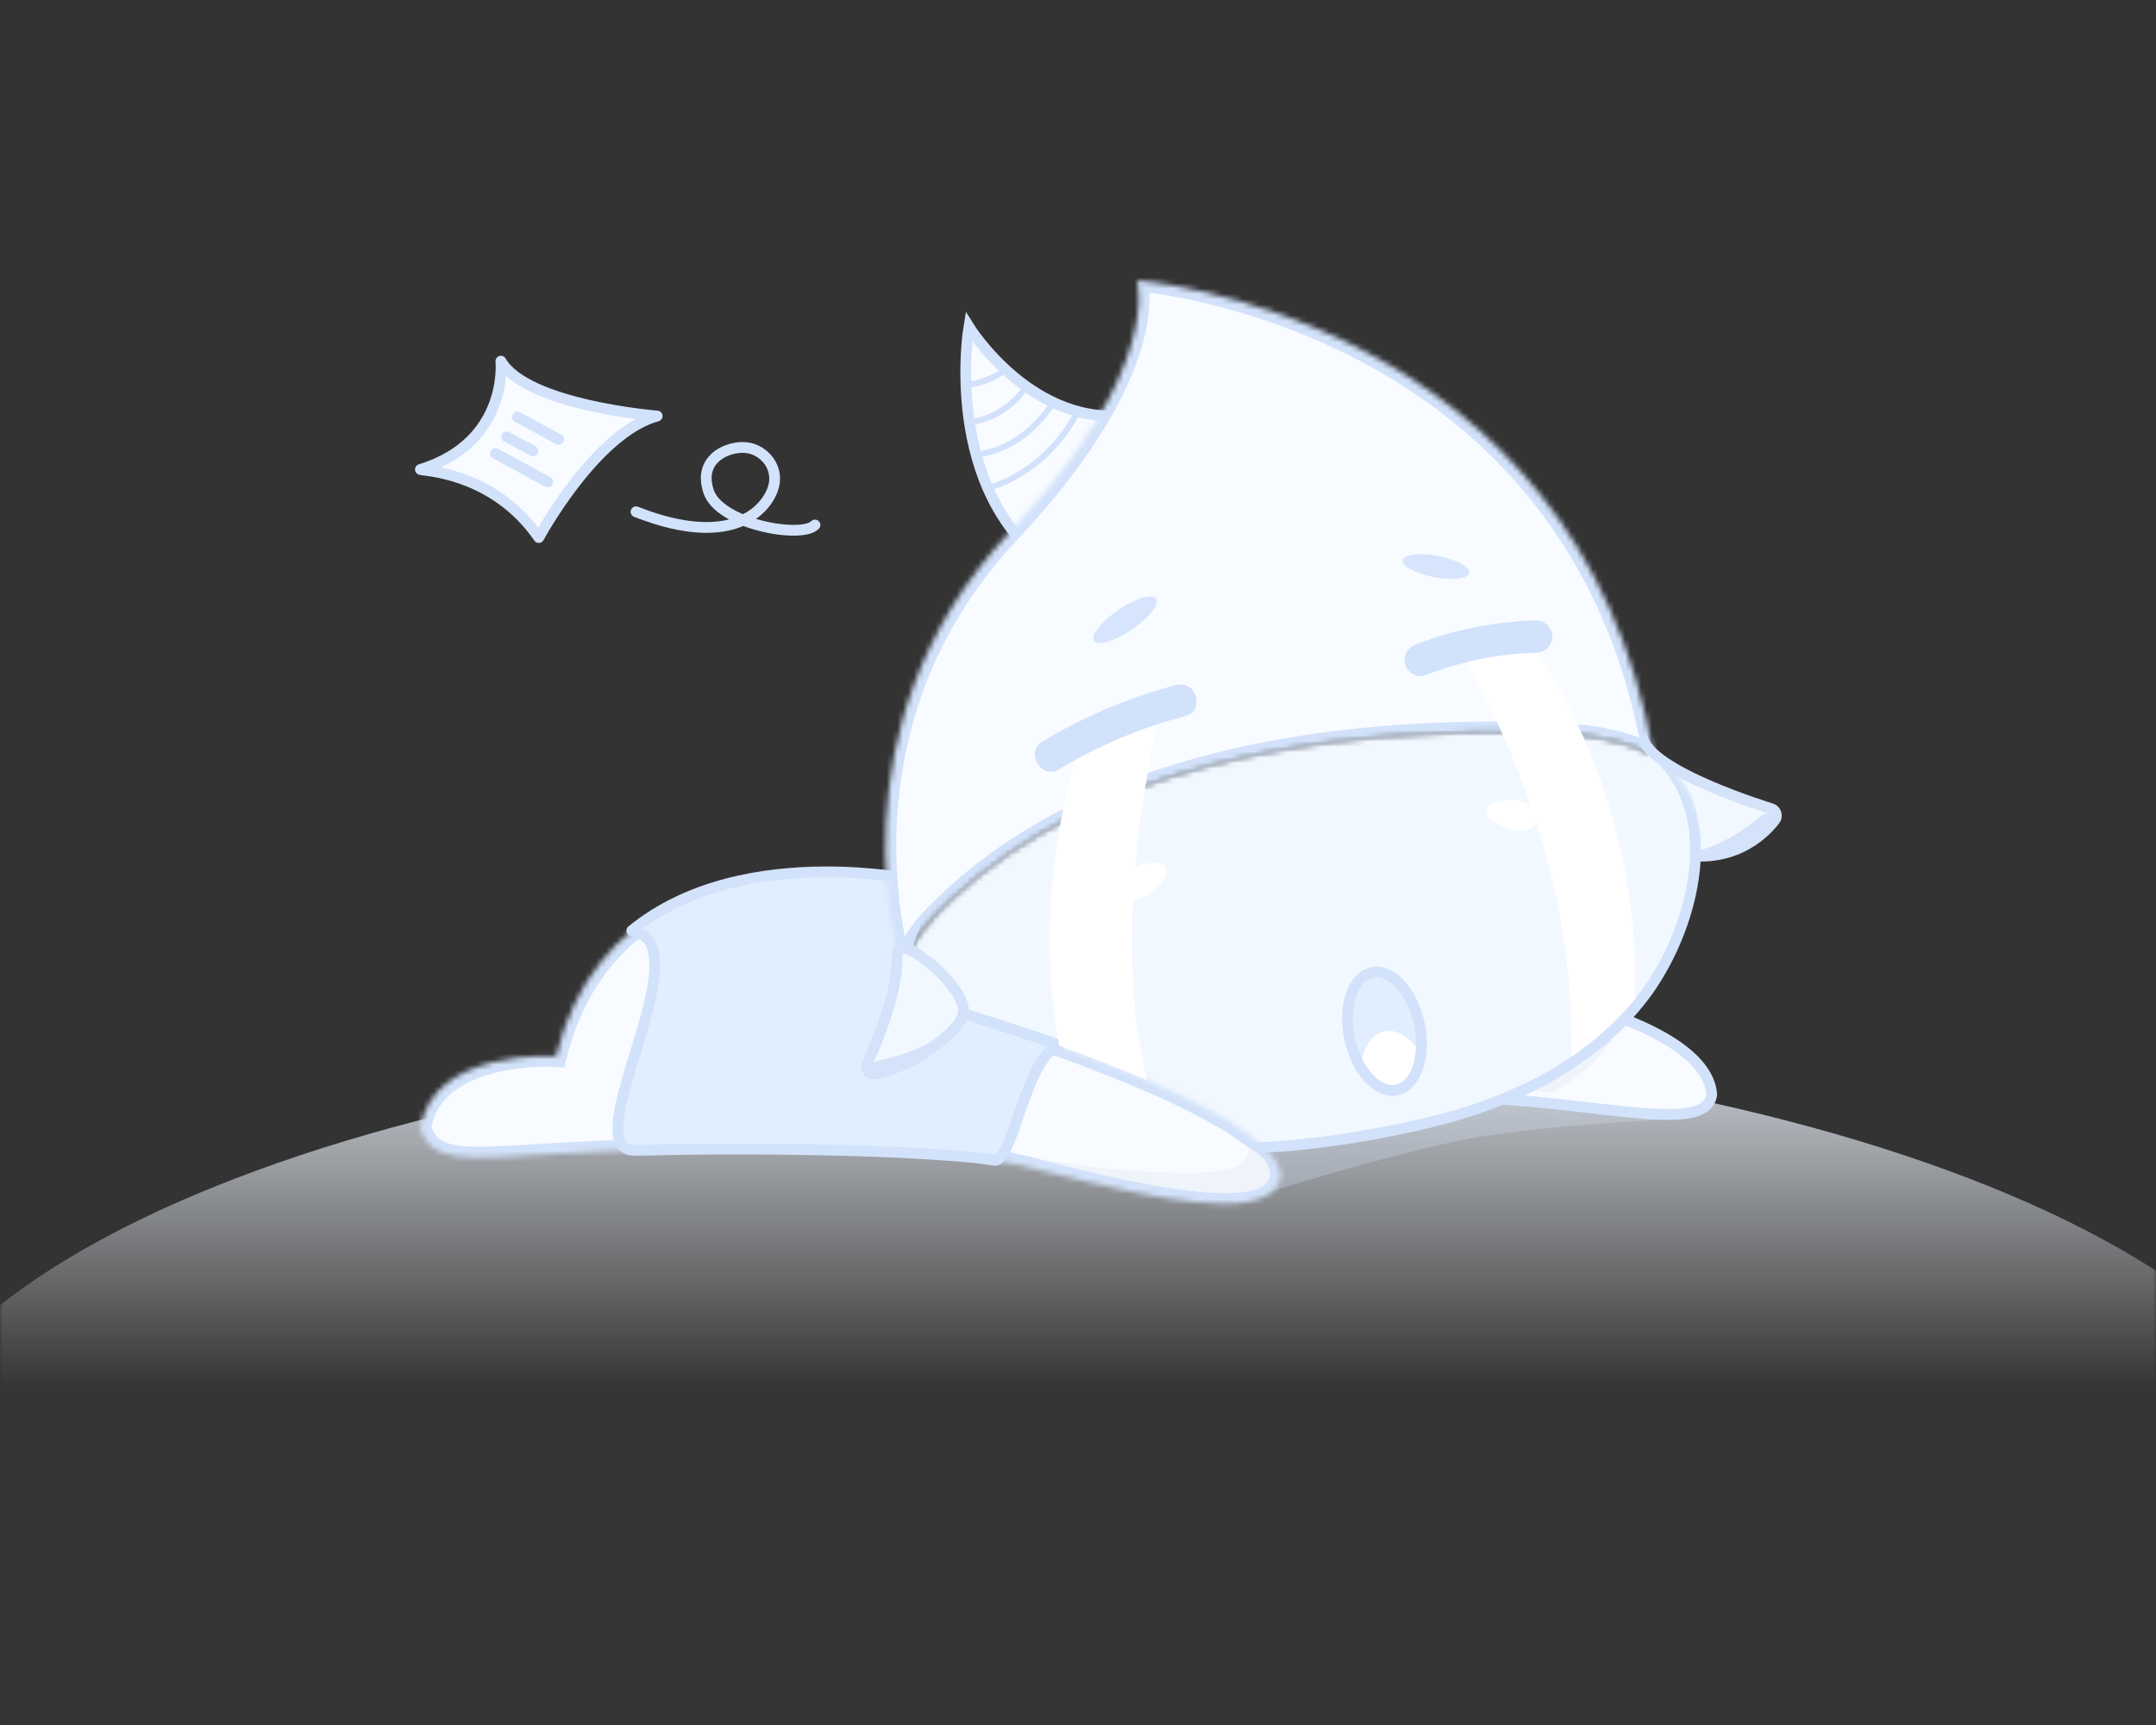 <svg width="400" height="320" viewBox="0 0 400 320" fill="none" xmlns="http://www.w3.org/2000/svg">
<rect x="0" y="0" width="400" height="320" fill="#333333" stroke="none"/>
<mask id="mask0" mask-type="alpha" maskUnits="userSpaceOnUse" x="0" y="0" width="400" height="320">
<rect width="400" height="320" fill="#C4C4C4"/>
</mask>
<g mask="url(#mask0)">
<path fill-rule="evenodd" clip-rule="evenodd" d="M204.5 368C330.145 368 432 328.825 432 280.5C432 232.175 330.145 193 204.5 193C78.855 193 -23 232.175 -23 280.5C-23 328.825 78.855 368 204.5 368Z" fill="url(#paint0_linear)"/>
<path opacity="0.6" fill-rule="evenodd" clip-rule="evenodd" d="M229.401 223L159 207.458L240.5 176L313.568 207.458C313.568 207.458 287.572 208.461 272.604 211.224C257.636 213.988 229.401 223 229.401 223Z" fill="url(#paint1_linear)"/>
<path fill-rule="evenodd" clip-rule="evenodd" d="M210.198 76.848C191.689 79.869 179.754 60.621 179.754 60.621C179.754 60.621 174.567 91.127 195.317 105.456" fill="#F8FBFF"/>
<path d="M210.198 76.848C191.689 79.869 179.754 60.621 179.754 60.621C179.754 60.621 174.567 91.127 195.317 105.456" stroke="#D2E2FA" stroke-width="2"/>
<path d="M184 90.286C184 90.286 193.945 87.829 200 76.286" stroke="#D2E2FA" stroke-width="1.1"/>
<path d="M181 84.286C181 84.286 188.776 84.286 195 75.286" stroke="#D2E2FA" stroke-width="1.1"/>
<path d="M180 78.286C180 78.286 185.784 77.97 190 72.286" stroke="#D2E2FA" stroke-width="1.1"/>
<path d="M180 71.286C180 71.286 182.767 71.309 187 68.286" stroke="#D2E2FA" stroke-width="1.1"/>
<path fill-rule="evenodd" clip-rule="evenodd" d="M310.116 158.173C320.99 160.772 327.02 155.034 329.282 152.142C329.857 151.407 329.538 150.328 328.658 150.021C328.658 150.021 305.606 143.048 304.708 136.578" fill="#F2F8FF"/>
<path d="M310.116 158.173C320.99 160.772 327.02 155.034 329.282 152.142C329.857 151.407 329.538 150.328 328.658 150.021C328.658 150.021 305.606 143.048 304.708 136.578" stroke="#D4E2FA" stroke-width="2"/>
<mask id="mask1" mask-type="alpha" maskUnits="userSpaceOnUse" x="311" y="150" width="19" height="9">
<path fill-rule="evenodd" clip-rule="evenodd" d="M311.173 150.366H329.604V158.875H311.173V150.366Z" fill="white"/>
</mask>
<g mask="url(#mask1)">
<path fill-rule="evenodd" clip-rule="evenodd" d="M326.504 151.547C326.504 151.547 329.301 149.109 329.597 151.238C329.892 153.368 322.008 160.855 311.173 158.379C311.173 158.379 317.86 158.777 326.504 151.547" fill="#D4E2FA"/>
</g>
<path fill-rule="evenodd" clip-rule="evenodd" d="M275.756 203.738C298.626 204.925 316.668 210.263 317.575 203.009C317.003 195.587 305.793 190.55 299.141 188.286" fill="#F8FBFF"/>
<path d="M275.756 203.738C298.626 204.925 316.668 210.263 317.575 203.009C317.003 195.587 305.793 190.55 299.141 188.286" stroke="#D2E2FA" stroke-width="2"/>
<path fill-rule="evenodd" clip-rule="evenodd" d="M301.864 189.001C295.681 196.133 292.446 198.698 283.771 202.405C285.234 202.481 286.663 202.569 288.058 202.664C295.268 198.458 296.989 195.747 301.944 189.028C301.918 189.019 301.89 189.009 301.864 189.001Z" fill="#EFF3FA"/>
<mask id="mask2" mask-type="alpha" maskUnits="userSpaceOnUse" x="166" y="135" width="151" height="80">
<path fill-rule="evenodd" clip-rule="evenodd" d="M167.611 179.129C166.079 183.759 166.687 188.741 170.744 194.25C176.553 202.136 186.494 207.221 195.623 210.16C218.307 217.465 243.632 215.56 266.496 210.201C281.772 206.622 297.033 199.498 306.763 186.764C314.946 176.054 321.07 156.456 311.647 144.463C304.805 135.754 289.589 135.944 279.552 135.866C278.842 135.861 278.134 135.858 277.418 135.858C242.721 135.859 202.632 142.449 176.537 166.852C172.393 170.728 169.054 174.772 167.611 179.129Z" fill="white"/>
</mask>
<g mask="url(#mask2)">
<path fill-rule="evenodd" clip-rule="evenodd" d="M165.771 177.271C164.239 181.901 164.847 186.883 168.904 192.392C174.713 200.278 184.654 205.363 193.783 208.302C216.467 215.607 241.792 213.702 264.656 208.343C279.932 204.764 295.193 197.64 304.923 184.906C313.106 174.196 319.23 154.598 309.807 142.605C302.965 133.896 287.749 134.086 277.712 134.008C277.002 134.003 276.294 134 275.578 134C240.881 134.001 200.792 140.591 174.697 164.994C170.553 168.87 167.214 172.914 165.771 177.271Z" fill="#F2F8FF" stroke="#D2E2FA" stroke-width="2"/>
</g>
<mask id="mask3" mask-type="alpha" maskUnits="userSpaceOnUse" x="78" y="161" width="160" height="63">
<path fill-rule="evenodd" clip-rule="evenodd" d="M103.15 195.912C103.15 195.912 80.328 194.517 78 209.187V209.187C79.935 215.958 86.444 215.027 103.15 214.023V214.023C132.929 212.235 173.349 213.576 184.422 215.237V215.237C192.146 216.396 213.756 223.24 226.958 223.286V223.286H227.22C230.968 223.273 234.015 222.696 235.837 221.262V221.262C243.488 215.239 226.791 203.097 177.526 187.637V187.637C177.381 187.591 177.237 187.543 177.094 187.493V187.493C170.421 185.159 167.205 177.568 169.942 171.05V171.05L172.978 163.823C172.978 163.823 164.493 161.742 153.358 161.742V161.742C135.299 161.742 110.268 167.214 103.15 195.912" fill="white"/>
</mask>
<g mask="url(#mask3)">
<path fill-rule="evenodd" clip-rule="evenodd" d="M78 209.187C79.935 215.958 86.444 215.027 103.15 214.023C132.929 212.235 173.349 213.576 184.422 215.237C192.146 216.396 213.756 223.24 226.958 223.286H227.22C230.968 223.273 234.015 222.696 235.837 221.262C243.488 215.239 226.791 203.097 177.526 187.637C177.381 187.591 177.237 187.543 177.094 187.493C170.421 185.159 167.205 177.568 169.942 171.05L172.978 163.823C172.978 163.823 164.493 161.742 153.358 161.742C135.299 161.742 110.268 167.214 103.15 195.912C103.15 195.912 80.328 194.517 78 209.187Z" fill="#F8FBFF" stroke="#D2E2FA" stroke-width="4"/>
</g>
<path fill-rule="evenodd" clip-rule="evenodd" d="M177.093 187.493C165.987 182.844 167.206 177.568 169.943 171.05L172.977 163.824C172.977 163.824 138.368 155.336 117.212 172.645C130.987 174.844 105.987 213.844 117.998 213.397C145.038 212.669 175.138 213.656 184.422 215.238C187.987 215.844 190.183 195.95 196.507 193.992C196.987 193.844 184.498 189.825 177.526 187.637C177.38 187.591 177.233 187.552 177.093 187.493Z" fill="#E0EEFF" stroke="#D2E2FA" stroke-width="2" stroke-linecap="round" stroke-linejoin="round"/>
<mask id="mask4" mask-type="alpha" maskUnits="userSpaceOnUse" x="164" y="52" width="143" height="128">
<path fill-rule="evenodd" clip-rule="evenodd" d="M210.91 52C210.91 52 216.049 68.142 187.197 98.847V98.847C153.219 135.009 167.071 178.953 167.071 178.953V178.953C167.071 178.953 167.204 179.19 167.471 179.577V179.577C167.515 179.427 168.151 178.868 168.172 178.713V178.713C168.75 174.438 172.393 170.728 176.537 166.852V166.852C203.17 141.946 244.375 135.595 279.552 135.866V135.866C287.642 135.928 299.096 135.82 306.819 140.337V140.337C292.838 58.243 210.91 52 210.91 52Z" fill="white"/>
</mask>
<g mask="url(#mask4)">
<path fill-rule="evenodd" clip-rule="evenodd" d="M210.91 52C210.91 52 216.049 68.142 187.197 98.847V98.847C153.219 135.009 167.071 178.953 167.071 178.953V178.953C167.071 178.953 167.204 179.19 167.471 179.577V179.577C167.515 179.427 168.151 178.868 168.172 178.713V178.713C168.75 174.438 172.393 170.728 176.537 166.852V166.852C203.17 141.946 244.375 135.595 279.552 135.866V135.866C287.642 135.928 299.096 135.82 306.819 140.337V140.337C292.838 58.243 210.91 52 210.91 52Z" fill="#F8FBFF" stroke="#D2E2FA" stroke-width="4"/>
</g>
<path fill-rule="evenodd" clip-rule="evenodd" d="M276.692 149.092C276.019 149.376 275.598 150.102 275.811 150.8C276.031 151.523 276.357 152.116 277.451 152.714C279.431 153.894 284.075 155.203 284.875 152.6C286.024 148.859 280.68 147.405 276.692 149.092" fill="white"/>
<path fill-rule="evenodd" clip-rule="evenodd" d="M214.944 160.032C215.673 160.068 216.318 160.605 216.358 161.334C216.399 162.089 216.298 162.758 215.475 163.694C214.021 165.483 210.11 168.308 208.465 166.138C206.099 163.02 210.619 159.818 214.944 160.032" fill="white"/>
<path fill-rule="evenodd" clip-rule="evenodd" d="M303.328 185.376C304.642 142.127 280.684 114.998 280.684 114.998L269 117.908C269 117.908 292.724 152.786 291.5 196C295.824 193.207 299.9 189.256 303.328 185.376Z" fill="white"/>
<path fill-rule="evenodd" clip-rule="evenodd" d="M178.723 187.905C177.932 192.512 165.785 199.23 162.114 199.214C161.182 199.21 160.532 198.291 160.835 197.409C160.835 197.409 166.911 184.863 166.45 176.564C167.067 173.049 179.514 183.298 178.723 187.905Z" fill="#F2F8FF" stroke="#D4E2FA" stroke-width="2"/>
<path fill-rule="evenodd" clip-rule="evenodd" d="M163.369 196.664C163.369 196.664 159.723 197.349 161.211 198.9C162.699 200.452 173.46 198.901 178.23 188.862C178.23 188.862 174.399 194.358 163.369 196.664" fill="#D4E2FA"/>
<path fill-rule="evenodd" clip-rule="evenodd" d="M228.717 216.759C225.241 218.233 207.577 217.828 191.221 214.666C209.383 219.564 232.348 224.311 235.23 219.026C236.97 215.836 232.03 212.93 231.669 212.93C231.669 212.93 232.194 215.286 228.717 216.759Z" fill="#EFF3FA"/>
<path fill-rule="evenodd" clip-rule="evenodd" d="M212.792 200.363C205.219 169.534 215.461 131.386 215.461 131.386L200.845 136.764C200.845 136.764 190.841 163.201 196.507 193.993C202.662 196.207 208.079 198.334 212.792 200.363" fill="white"/>
<path fill-rule="evenodd" clip-rule="evenodd" d="M196.468 142.707C203.851 138.295 211.543 135.023 219.867 132.859C223.602 131.888 222.019 126.099 218.273 127.073C209.485 129.358 201.234 132.87 193.44 137.526C190.128 139.504 193.142 144.694 196.468 142.707" fill="#D2E2FA"/>
<path fill-rule="evenodd" clip-rule="evenodd" d="M264.383 125.281C271.021 122.734 277.909 121.273 284.99 121.098C286.611 121.058 287.99 119.748 287.99 118.098C287.99 116.503 286.617 115.058 284.99 115.098C277.398 115.285 269.876 116.776 262.787 119.495C261.276 120.075 260.233 121.514 260.693 123.185C261.09 124.632 262.862 125.864 264.383 125.281" fill="#D2E2FA"/>
<path fill-rule="evenodd" clip-rule="evenodd" d="M263.322 189.943C264.588 195.965 262.72 201.455 259.152 202.204C255.584 202.954 251.665 198.68 250.4 192.659C249.134 186.636 251.002 181.147 254.57 180.397C258.138 179.648 262.057 183.922 263.322 189.943" fill="#E0EEFF"/>
<path fill-rule="evenodd" clip-rule="evenodd" d="M256.862 191.301C254.47 191.804 252.845 194.436 252.413 197.929C254.215 200.951 256.761 202.707 259.153 202.204C261.544 201.702 263.17 199.071 263.602 195.577C261.8 192.554 259.253 190.799 256.862 191.301" fill="white"/>
<path fill-rule="evenodd" clip-rule="evenodd" d="M263.322 189.943C264.588 195.965 262.72 201.455 259.152 202.204C255.584 202.954 251.665 198.68 250.4 192.659C249.134 186.636 251.002 181.147 254.57 180.397C258.138 179.648 262.057 183.922 263.322 189.943Z" stroke="#D2E2FA" stroke-width="2"/>
<path fill-rule="evenodd" clip-rule="evenodd" d="M202.974 118.885C203.661 119.894 206.797 118.957 209.979 116.792C213.163 114.627 215.186 112.053 214.5 111.045C213.813 110.035 210.677 110.973 207.494 113.138C204.311 115.303 202.287 117.876 202.974 118.885" fill="#D6E5FC"/>
<path fill-rule="evenodd" clip-rule="evenodd" d="M272.592 106.294C272.384 107.372 269.457 107.712 266.057 107.054C262.655 106.396 260.068 104.988 260.277 103.91C260.485 102.832 263.411 102.491 266.813 103.149C270.213 103.808 272.801 105.216 272.592 106.294" fill="#D6E5FC"/>
<path d="M118 94.937C136.795 102.338 142.745 93.728 143.583 90.022C144.42 86.316 141.353 83 137.836 83C134.318 83 129.636 85.467 131.42 91.033C133.257 97.246 148.724 99.989 151.203 97.392" stroke="#D2E2FA" stroke-width="2" stroke-linecap="round"/>
<path fill-rule="evenodd" clip-rule="evenodd" d="M78 87.093C78.149 87.344 91.444 87.401 99.961 99.717C99.961 99.717 110.395 80.351 121.922 77.174C121.922 77.174 97.741 75.257 92.931 67C92.931 67 94.486 81.993 78 87.093Z" fill="#F8FBFF" stroke="#D2E2FA" stroke-width="2" stroke-linejoin="round"/>
<path d="M96.008 77.357L103.643 81.503" stroke="#D2E2FA" stroke-width="2" stroke-linecap="round"/>
<path d="M94.02 81.037L98.868 83.658" stroke="#D2E2FA" stroke-width="2" stroke-linecap="round"/>
<path d="M91.935 84.159L101.611 89.375" stroke="#D2E2FA" stroke-width="2" stroke-linecap="round"/>
</g>
<defs>
<linearGradient id="paint0_linear" x1="104.49" y1="180.308" x2="104.49" y2="257.239" gradientUnits="userSpaceOnUse">
<stop stop-color="#EBF3FF"/>
<stop offset="1" stop-color="#F8FBFF" stop-opacity="0.01"/>
</linearGradient>
<linearGradient id="paint1_linear" x1="530.17" y1="249.181" x2="516.064" y2="126.224" gradientUnits="userSpaceOnUse">
<stop stop-color="#B4CCED"/>
<stop offset="1" stop-color="#F1F7FF" stop-opacity="0.01"/>
<stop offset="1" stop-color="#F1F7FF" stop-opacity="0.01"/>
</linearGradient>
</defs>
</svg>
